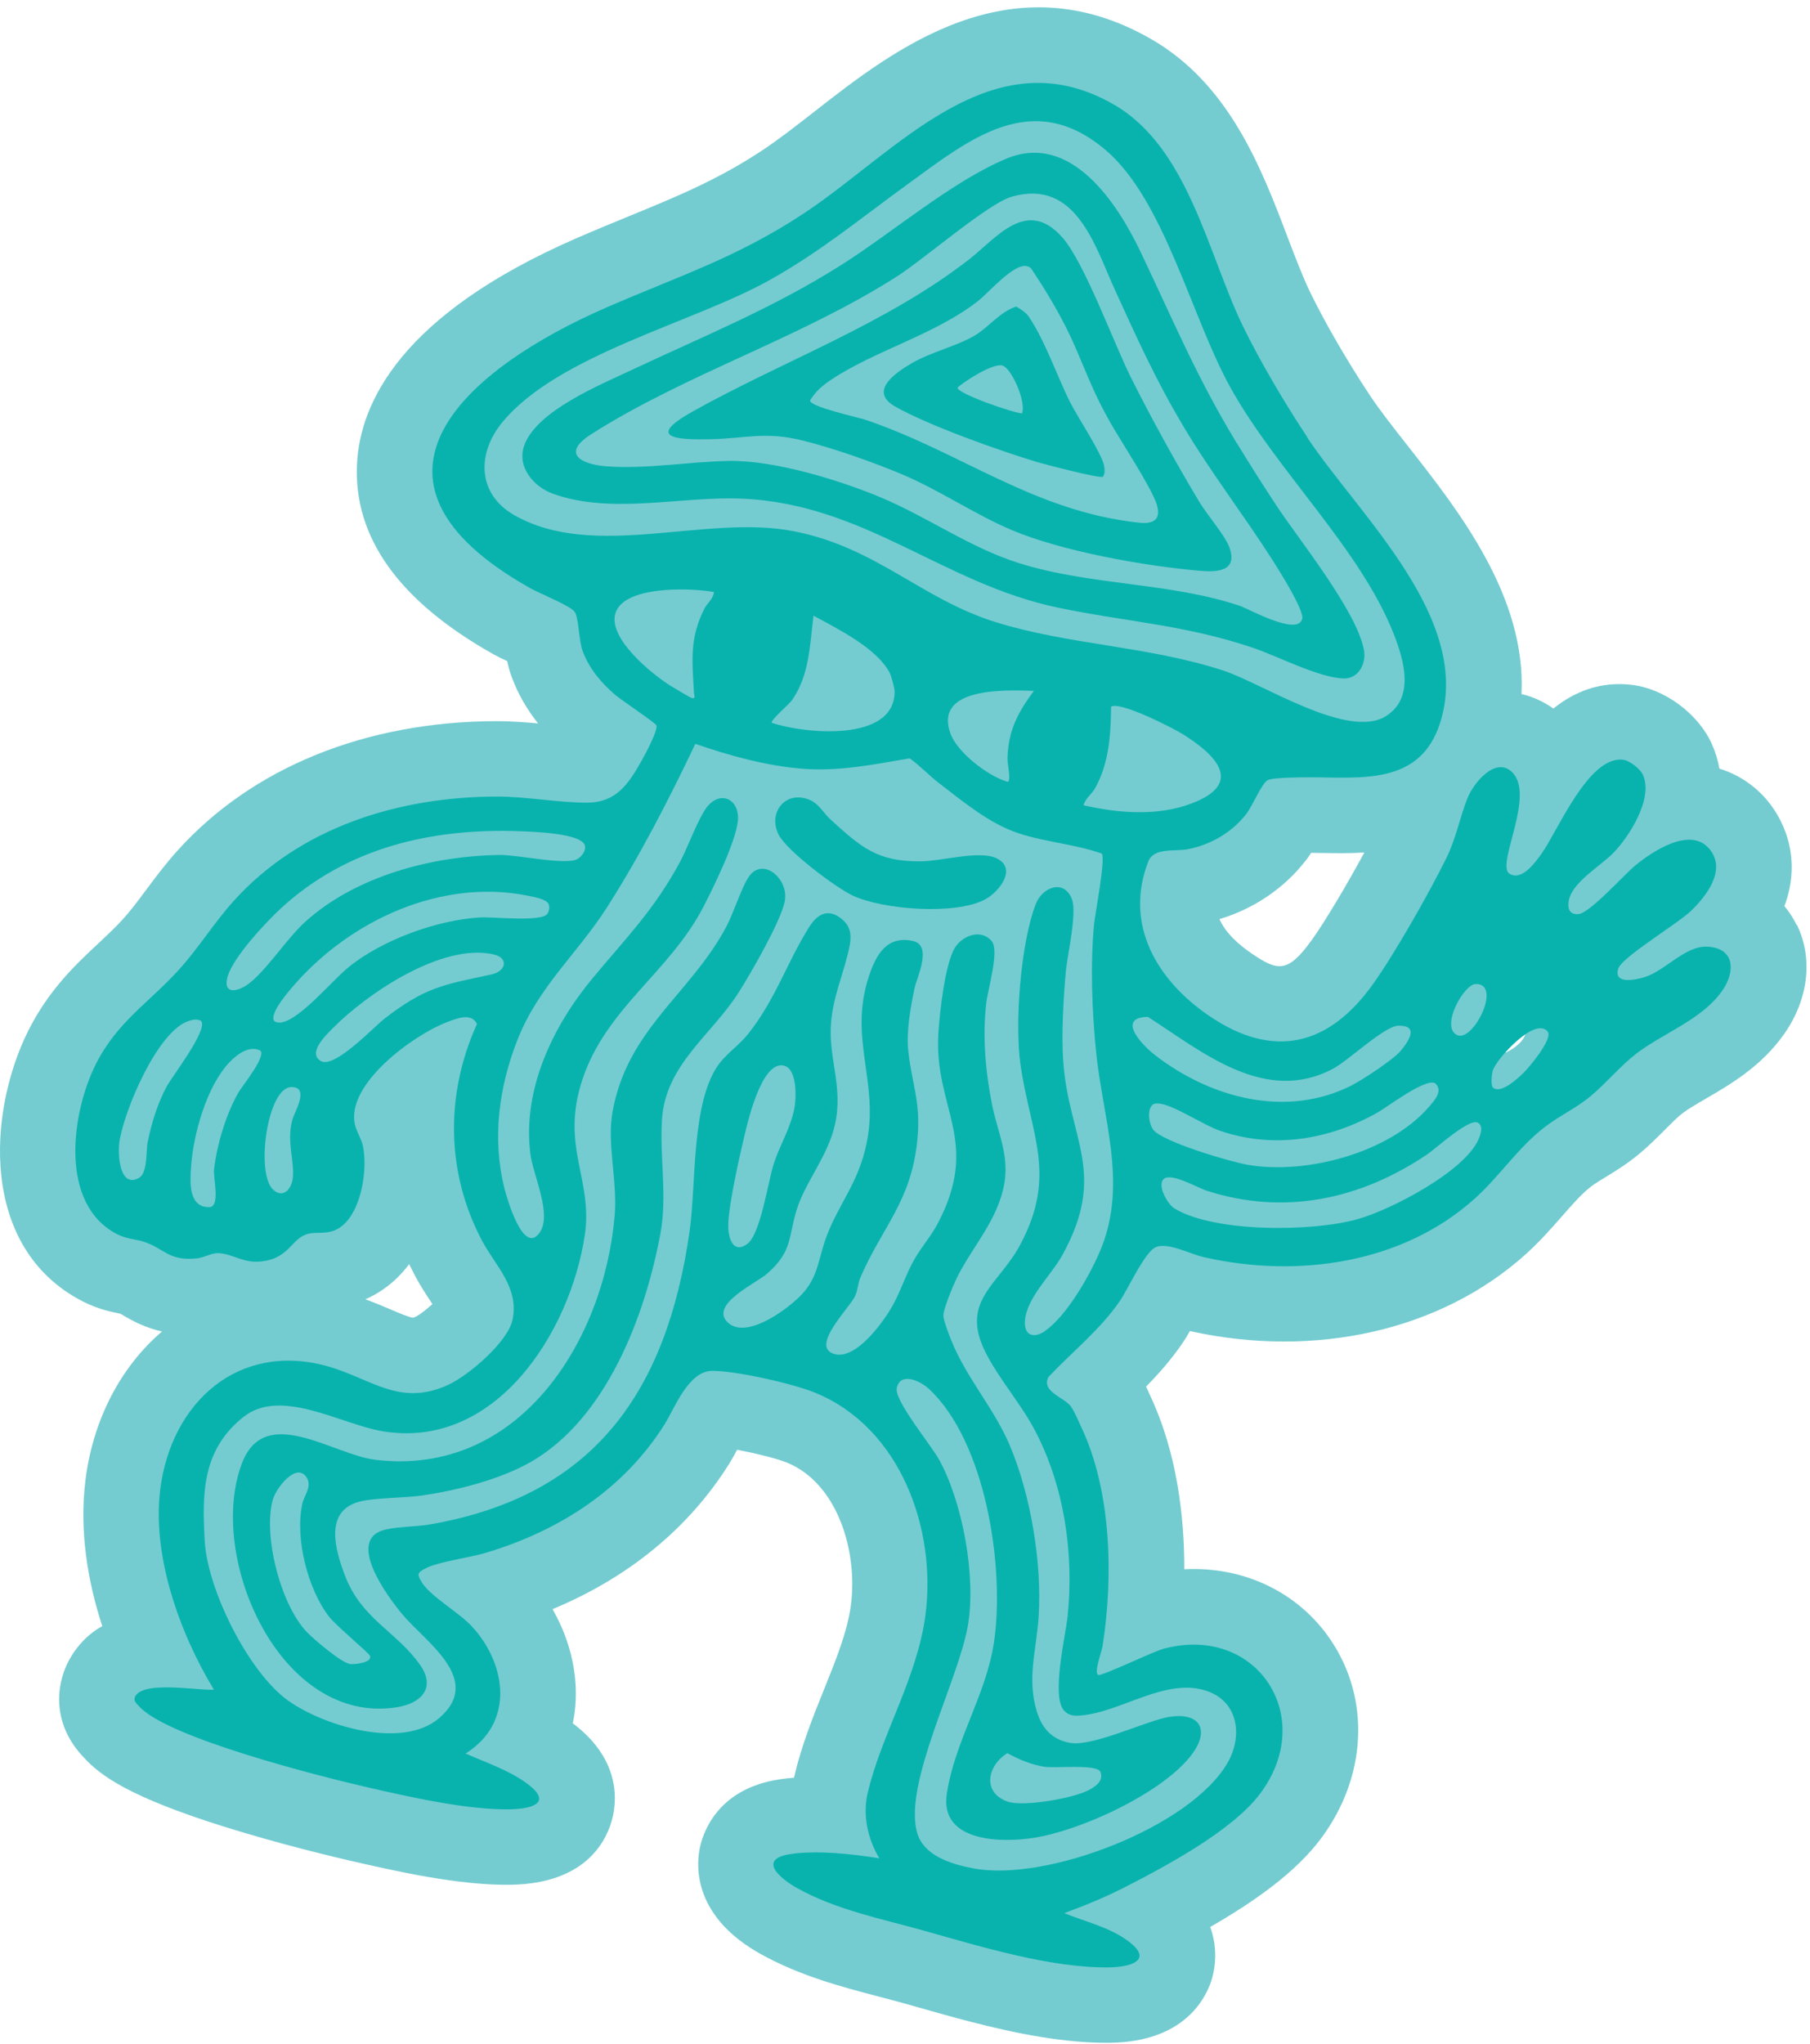 <svg width="225" height="254" viewBox="0 0 225 254" fill="none" xmlns="http://www.w3.org/2000/svg">
<path d="M223.332 114.927C222.917 114.075 222.408 113.296 221.818 112.59C223.812 107.305 222.262 102.499 219.634 99.398C218.186 97.687 216.177 96.253 213.738 95.51C213.556 94.469 213.243 93.428 212.778 92.401C211.074 88.645 206.904 85.58 202.871 85.099C198.911 84.626 195.709 85.951 193.095 88.04C191.88 87.181 190.541 86.563 189.136 86.242C189.725 74.142 181.384 63.535 175.044 55.46C173.239 53.167 171.535 50.998 170.305 49.148C167.525 44.962 164.693 40.077 162.91 36.407C161.935 34.398 161.01 31.959 160.02 29.367C156.818 20.944 152.829 10.467 143.133 4.876C125.649 -5.2 111.033 6.215 101.36 13.773C99.009 15.607 96.788 17.34 94.707 18.716C89.189 22.356 84.087 24.446 78.176 26.87C76.102 27.722 73.962 28.596 71.676 29.593C49.811 39.101 44.759 50.087 44.381 57.623C43.915 66.752 49.614 74.71 61.304 81.277C61.828 81.568 62.403 81.852 63.051 82.151C63.189 82.806 63.371 83.476 63.619 84.145C64.368 86.169 65.46 88.091 66.887 89.89C65.249 89.737 63.48 89.606 61.675 89.606C45.421 89.657 31.351 95.372 22.049 105.71C20.564 107.356 19.341 109.001 18.155 110.588C17.157 111.928 16.211 113.194 15.28 114.214C14.348 115.24 13.314 116.201 12.23 117.221C9.478 119.783 6.064 122.979 3.51 128.083C-1.491 138.072 -2.67 155.123 10.352 161.741C12.215 162.687 13.882 163.022 14.879 163.219C14.908 163.219 14.945 163.233 14.974 163.24C15.061 163.291 15.149 163.342 15.229 163.393C16.633 164.231 18.198 165.017 20.142 165.446C15.018 169.815 11.604 176.338 10.643 183.757C9.799 190.28 10.956 196.658 12.71 202.053C11.131 202.941 9.718 204.259 8.648 206.173L8.525 206.399C6.887 209.515 6.516 214.284 10.388 218.346C12.47 220.64 16.066 223.275 27.828 226.966C34.983 229.209 42.131 230.883 43.492 231.196C48.944 232.448 57.191 234.349 63.713 234.189C72.404 233.977 75.141 229.23 75.993 226.413C76.648 224.258 77.448 218.827 71.203 214.131C71.291 213.716 71.363 213.294 71.422 212.871C72.004 208.561 70.999 203.982 68.685 199.948C78.089 196.046 85.594 189.909 90.587 181.973C90.973 181.361 91.308 180.743 91.635 180.138C93.906 180.575 96.643 181.252 97.815 181.733C104.162 184.332 106.651 192.814 105.771 199.475C105.341 202.715 103.936 206.202 102.444 209.901C101.076 213.301 99.656 216.817 98.754 220.669C98.739 220.742 98.717 220.814 98.703 220.887C98.07 220.938 97.458 221.011 96.876 221.098C88.906 222.314 87.26 228.109 86.948 229.857C86.518 232.237 86.402 238.266 94.576 242.809C99.475 245.531 104.657 246.886 109.235 248.087C110.313 248.371 111.383 248.647 112.445 248.946L114.302 249.47C116.347 250.053 118.531 250.671 120.809 251.254C126.341 252.681 132.382 253.904 138.045 253.824C147.122 253.7 149.83 248.407 150.572 246.143C150.914 245.102 151.54 242.452 150.441 239.438C155.893 236.307 161.054 232.681 164.206 228.452C169.92 220.8 170.385 211.102 165.399 203.749C161.36 197.793 154.547 194.612 147.217 194.99C147.231 188.482 146.329 180.553 142.973 173.404L142.798 173.018C142.689 172.771 142.58 172.53 142.471 172.29C144.014 170.717 145.579 168.963 146.976 166.917C147.304 166.444 147.61 165.934 147.915 165.395C163.543 168.854 179.113 165.308 189.609 155.894C191.4 154.285 192.87 152.611 194.165 151.133C195.49 149.619 196.633 148.315 197.812 147.413C198.242 147.085 198.904 146.677 199.603 146.255C200.789 145.527 202.267 144.624 203.723 143.416C204.938 142.404 206.001 141.341 206.94 140.402C207.762 139.579 208.534 138.8 209.145 138.334C209.844 137.795 210.914 137.176 212.05 136.514C215.114 134.737 218.928 132.517 221.76 128.52C224.817 124.195 225.414 119.099 223.361 114.891L223.332 114.927ZM47.612 160.226C48.901 159.338 49.978 158.261 50.866 157.074C51.099 157.562 51.346 158.049 51.601 158.537C52.242 159.753 52.926 160.78 53.523 161.69C53.596 161.799 53.676 161.923 53.756 162.039C53.042 162.687 52.213 163.328 51.725 163.59C51.463 163.706 51.339 163.728 51.339 163.735C50.902 163.706 49.49 163.109 48.559 162.709C47.649 162.323 46.601 161.872 45.421 161.449C46.135 161.136 46.87 160.736 47.612 160.226ZM163.019 116.864C160.057 120.985 158.783 120.642 155.617 118.495C154.03 117.424 152.363 115.954 151.591 114.206C155.864 112.925 159.62 110.392 162.32 106.919C162.561 106.606 162.786 106.293 162.99 105.972C163.558 105.972 164.14 105.987 164.722 105.994C166.076 106.016 167.758 106.045 169.599 105.929C167.496 109.816 164.773 114.432 163.019 116.871V116.864ZM189.616 128.52C189.383 129.313 188.473 130.165 187.207 130.784C187.185 130.777 187.163 130.762 187.134 130.755C187.862 129.932 188.75 129.102 189.609 128.52H189.616Z" fill="#74CCD1"/>
<path d="M162.488 54.339C168.93 64.037 183.196 76.96 178.996 89.897C176.492 97.614 169.141 96.58 162.866 96.588C161.738 96.588 158.528 96.588 157.64 96.915C156.912 97.177 155.697 100.155 154.918 101.153C153.142 103.439 150.47 104.982 147.661 105.521C145.994 105.841 143.439 105.266 142.74 107.057C139.69 114.942 143.89 121.88 150.361 126.263C158.339 131.665 165.174 129.94 170.633 122.339C173.392 118.495 177.686 110.901 179.812 106.591C181.02 104.13 181.442 101.619 182.439 99.136C183.167 97.323 185.831 94.018 187.891 95.874C190.963 98.641 186.057 107.174 187.564 108.513C189.092 109.576 190.766 107.268 191.589 106.132C193.634 103.293 197.448 93.894 201.75 94.404C202.573 94.498 203.883 95.517 204.225 96.267C205.557 99.194 202.565 103.919 200.542 105.994C198.94 107.632 195.388 109.649 195.01 111.942C194.85 112.903 195.083 113.631 196.182 113.588C197.579 113.529 201.881 108.688 203.264 107.552C205.397 105.798 210.092 102.66 212.472 105.455C214.685 108.062 212.137 111.323 210.208 113.187C208.556 114.774 201.612 118.939 201.168 120.351C200.549 122.346 203.279 121.764 204.421 121.421C206.976 120.642 209.473 117.497 212.224 117.628C215.696 117.796 215.747 120.759 214.073 123.132C211.533 126.729 206.758 128.352 203.41 130.922C201.386 132.48 199.632 134.628 197.703 136.23C195.978 137.664 193.874 138.632 192.091 139.994C188.684 142.6 186.472 146.109 183.32 148.942C174.287 157.045 161.272 158.85 149.662 156.215C147.952 155.829 145.186 154.344 143.701 154.955C142.311 155.53 140.251 160.139 139.217 161.646C136.757 165.235 133.292 167.965 130.33 171.103C129.449 172.88 132.091 173.564 133.03 174.642C133.474 175.151 134.115 176.702 134.457 177.415C138.176 185.344 138.416 196.053 137.048 204.601C136.946 205.263 135.949 207.848 136.524 208.124C136.917 208.314 143.301 205.227 144.64 204.87C156.162 201.769 163.813 213.279 156.657 222.86C153.229 227.461 144.88 231.924 139.676 234.574C137.303 235.783 134.799 236.802 132.295 237.719C134.959 238.804 137.951 239.46 140.294 241.229C143.526 243.668 140.302 244.432 137.885 244.461C130.621 244.556 121.893 241.877 114.949 239.925C109.636 238.433 103.98 237.334 99.103 234.618C97.109 233.511 94.023 231.021 98.259 230.381C101.556 229.878 106.025 230.381 109.308 230.905C107.882 228.539 107.212 225.561 107.852 222.816C109.556 215.536 114.003 208.51 115.037 200.713C116.449 190.011 111.95 177.401 101.331 173.054C98.55 171.919 91.49 170.324 88.534 170.339C85.579 170.353 83.876 174.969 82.617 176.979C77.478 185.147 69.434 190.244 60.329 192.966C58.312 193.571 54.433 194.051 52.846 194.91C51.841 195.449 51.863 195.624 52.387 196.534C53.399 198.296 57.009 200.312 58.647 202.074C63.044 206.828 63.939 214.124 57.876 217.888C60.307 218.958 63.109 219.911 65.285 221.448C68.728 223.872 66.487 224.746 63.466 224.818C58.196 224.942 50.793 223.26 45.574 222.059C39.875 220.749 20.804 215.944 17.296 212.027C16.954 211.648 16.517 211.335 16.815 210.767C17.915 208.809 24.655 210.09 26.591 209.952C22.333 202.941 18.854 193.287 19.931 184.965C21.321 174.241 29.641 166.72 40.632 169.742C46.084 171.242 49.614 174.845 55.663 172.101C58.225 170.936 63.16 166.742 63.721 163.947C64.528 159.935 61.573 157.278 59.906 154.14C55.444 145.702 55.335 135.96 59.288 127.246C58.611 125.775 56.769 126.554 55.561 127.013C51.441 128.571 42.954 134.708 44.126 139.761C44.315 140.584 44.926 141.501 45.116 142.389C45.734 145.345 44.919 150.682 42.291 152.502C40.719 153.586 39.285 152.917 38.004 153.404C36.163 154.103 35.857 156.346 32.545 156.739C30.187 157.016 29.088 155.807 27.122 155.712C26.336 155.676 25.361 156.273 24.495 156.36C20.884 156.732 20.477 155.115 17.82 154.278C16.845 153.972 15.709 153.943 14.595 153.375C7.309 149.67 8.867 138.319 11.888 132.277C14.53 126.991 18.489 124.618 22.216 120.519C24.655 117.839 26.598 114.672 29.022 111.979C37.313 102.762 49.556 99.012 61.704 98.976C65.46 98.968 69.405 99.748 72.994 99.733C76.619 99.718 78.14 97.396 79.756 94.52C80.193 93.748 81.794 90.793 81.597 90.137C81.503 89.832 77.223 86.985 76.466 86.337C74.726 84.844 73.234 83.075 72.426 80.891C71.953 79.61 71.931 76.749 71.451 76.042C70.912 75.263 67.091 73.749 65.912 73.086C41.789 59.538 58.123 45.705 75.432 38.184C84.327 34.318 91.54 32.039 99.882 26.542C111.463 18.905 123.32 4.264 138.467 12.993C147.719 18.33 150.136 31.508 154.488 40.484C156.628 44.904 159.787 50.226 162.51 54.325L162.488 54.339ZM172.322 88.958C175.845 86.708 174.549 82.136 173.326 78.962C169.213 68.281 158.681 58.518 152.894 48.049C148.09 39.356 144.705 24.78 137.419 18.628C128.226 10.86 120.43 17.376 112.642 23.026C106.906 27.19 101.906 31.333 95.617 34.835C86.023 40.164 69.507 44.03 62.505 52.395C59.259 56.269 59.28 61.365 63.939 64.015C73.889 69.672 87.661 63.877 98.645 66.002C108.93 67.997 114.484 74.404 123.764 77.302C132.819 80.127 142.696 80.272 152.035 83.308C156.905 84.888 167.598 91.979 172.322 88.965V88.958ZM110.582 83.57C108.915 80.469 104.097 78.132 101.127 76.501C100.668 80.127 100.632 83.934 98.419 87.05C98.113 87.48 95.74 89.526 95.93 89.81C99.889 91.156 111.223 92.321 111.208 85.915C111.208 85.492 110.786 83.963 110.582 83.578V83.57ZM88.753 73.567C85.928 73.035 77.332 72.722 76.466 76.341C75.723 79.428 80.972 83.687 83.25 85.15C83.614 85.383 85.841 86.708 85.994 86.737C86.54 86.847 86.278 86.38 86.271 86.184C86.067 82.245 85.659 79.493 87.515 75.715C87.894 74.943 88.651 74.455 88.753 73.567ZM134.704 100.06C139.064 101.051 143.861 101.444 148.119 99.835C154.67 97.359 151.191 93.828 147.071 91.251C145.797 90.45 139.181 87.079 138.118 87.822C138.089 91.258 137.863 94.833 136.145 97.92C135.709 98.699 134.93 99.18 134.697 100.06H134.704ZM128.517 85.842C125.052 85.74 116.136 85.325 118.123 91.076C118.938 93.443 122.672 96.304 125.002 97.061C125.373 97.185 125.387 97.207 125.438 96.799C125.54 96.042 125.213 95.001 125.242 94.098C125.365 90.683 126.559 88.514 128.517 85.842ZM129.871 165.395C132.637 163.532 135.687 158.122 136.917 155.035C140.163 146.874 137.055 138.844 136.24 130.58C135.745 125.571 135.527 119.863 136 114.854C136.124 113.566 137.47 106.635 136.953 106.06C133.598 104.88 129.995 104.654 126.596 103.533C122.985 102.339 119.732 99.616 116.725 97.308C115.459 96.333 114.382 95.153 113.079 94.229C108.69 94.979 104.293 95.874 99.809 95.525C95.326 95.175 90.733 93.916 86.438 92.431C83.177 99.274 79.538 106.38 75.447 112.758C71.713 118.582 66.909 122.615 64.303 129.262C62.003 135.145 61.166 141.53 62.709 147.667C63.014 148.876 65.009 155.887 67.018 153.252C68.736 150.995 66.261 146.073 65.926 143.357C64.936 135.385 68.685 127.559 73.634 121.589C77.856 116.5 81.284 113.114 84.546 107.072C85.506 105.295 86.918 101.313 88.047 100.075C89.619 98.357 91.606 99.238 91.744 101.415C91.897 103.81 88.673 110.29 87.45 112.663C83.243 120.803 75.359 125.236 72.404 134.126C69.638 142.462 73.729 146.51 72.703 153.426C70.883 165.643 61.486 180.32 47.38 177.809C42.262 176.899 34.896 172.414 30.281 176.054C25.172 180.095 25.091 185.468 25.456 191.554C25.819 197.575 30.9 207.811 35.842 211.328C40.246 214.458 49.985 217.422 54.578 213.497C60.176 208.707 52.897 204.047 49.993 200.567C48.158 198.369 42.837 191.176 47.969 190.047C49.658 189.676 51.856 189.705 53.61 189.392C73.918 185.795 82.879 172.88 85.725 152.975C86.562 147.114 85.892 136.725 89.466 132.087C90.39 130.893 91.977 129.75 92.974 128.505C96.395 124.224 97.859 119.507 100.581 115.197C101.6 113.58 102.903 112.838 104.57 114.134C106.142 115.357 105.793 116.922 105.37 118.618C104.642 121.545 103.558 123.984 103.303 127.129C102.954 131.512 104.839 134.985 103.805 139.688C102.932 143.656 100.1 146.859 99.03 150.339C97.968 153.79 98.535 155.421 95.435 158.202C94.081 159.418 88.229 162.046 90.405 164.26C92.632 166.517 97.611 162.869 99.373 161.144C101.782 158.777 101.658 156.491 102.757 153.601C104.337 149.429 106.724 146.998 107.743 141.981C109.286 134.402 105.458 129.08 108.005 121.327C108.886 118.648 110.233 116.223 113.457 116.915C115.968 117.454 113.974 121.436 113.69 122.79C113.181 125.222 112.635 128.221 112.919 130.689C113.414 134.963 114.534 137.074 114.01 141.894C113.195 149.386 109.672 152.451 106.972 158.705C106.673 159.389 106.644 160.234 106.317 160.998C105.691 162.454 100.712 167.23 103.623 168.213C106.36 169.138 109.869 164.201 111.004 162.148C112.016 160.321 112.613 158.319 113.676 156.462C114.556 154.926 115.779 153.557 116.623 151.927C121.959 141.647 116.034 137.7 116.653 128.28C116.82 125.739 117.475 119.703 118.727 117.723C119.673 116.23 121.966 115.379 123.276 116.937C124.259 118.116 122.818 122.877 122.614 124.559C122.105 128.782 122.512 133.238 123.349 137.38C124.004 140.62 125.431 143.43 124.87 146.925C124.121 151.562 120.831 154.926 118.909 158.858C118.487 159.724 117.279 162.636 117.271 163.444C117.271 164.056 117.97 165.839 118.239 166.509C120.117 171.227 123.575 174.955 125.555 179.665C128.139 185.81 129.536 194.204 129.114 200.859C128.852 205.001 127.629 208.503 128.881 212.646C129.514 214.735 130.788 216.191 133.067 216.57C135.716 217.014 141.874 214.138 144.705 213.468C149.051 212.442 150.769 214.873 147.828 218.419C144.05 222.969 134.413 227.418 128.59 228.35C124.477 229.012 116.769 228.91 117.701 222.86C118.705 216.315 122.556 210.643 123.546 204.149C124.951 194.947 122.585 179.163 115.459 172.567C114.389 171.576 111.885 170.419 111.477 172.494C111.172 174.052 115.757 179.556 116.776 181.434C119.702 186.807 121.369 196.01 120.307 202.045C119.084 208.954 112.322 221.542 113.989 227.665C114.789 230.606 118.269 231.64 120.998 232.157C130.002 233.89 147.988 227.046 152.603 219.031C154.459 215.805 154.001 211.532 150.121 210.148C144.975 208.314 139.348 212.798 134.282 213.163C133.503 213.221 132.914 213.184 132.331 212.616C130.599 210.927 132.477 203.225 132.724 200.735C133.503 193.003 132.302 184.732 128.692 177.816C126.938 174.452 124.128 171.278 122.498 168.016C119.317 161.668 124.106 159.666 126.748 154.795C131.516 146.022 128.095 140.948 126.858 132.306C126.115 127.115 126.879 117.14 128.772 112.292C129.551 110.29 132.208 109.161 133.234 111.68C133.933 113.398 132.695 118.538 132.491 120.759C132.193 124.013 131.938 128.571 132.164 131.796C132.848 141.574 137.732 145.694 132.055 155.967C130.664 158.479 127.615 161.253 127.411 164.129C127.287 165.941 128.488 166.349 129.886 165.41L129.871 165.395ZM183.451 122.266C181.973 122.28 179.018 127.573 181.122 128.607C183.109 129.59 186.785 122.222 183.451 122.266ZM185.555 135.101C186.501 136.077 188.823 133.878 189.492 133.201C190.162 132.524 193.103 129.029 192.375 128.163C190.81 126.307 186.071 131.483 185.569 133.026C185.431 133.441 185.314 134.839 185.569 135.094L185.555 135.101ZM168.071 134.839C169.388 134.169 173.21 131.658 174.098 130.595C175.168 129.313 176.405 127.413 173.843 127.45C172.118 127.471 167.656 131.76 165.741 132.779C157.262 137.315 149.451 130.697 142.689 126.35C138.737 126.438 141.947 129.838 143.555 131.083C150.514 136.47 159.926 138.982 168.071 134.847V134.839ZM71.786 106.737C72.317 106.416 72.892 105.681 72.695 105.033C72.237 103.519 66.13 103.344 64.63 103.286C53.683 102.885 43.15 105.302 34.94 112.852C33.018 114.621 29.037 118.888 28.316 121.29C27.654 123.489 29.328 123.329 30.718 122.375C32.931 120.854 35.609 116.653 37.939 114.541C44.242 108.841 53.77 106.336 62.148 106.234C64.339 106.205 70.417 107.552 71.778 106.737H71.786ZM143.33 140.351C144.487 141.887 153.018 144.384 155.136 144.741C162.4 145.978 172.671 143.248 177.606 137.562C178.305 136.754 179.448 135.531 178.399 134.599C177.169 133.936 172.453 137.569 171.201 138.268C165.196 141.617 158.361 142.775 151.708 140.525C149.56 139.797 145.819 137.227 144.014 137.118C143.759 137.104 143.475 137.103 143.272 137.286C142.551 137.912 142.842 139.688 143.337 140.336L143.33 140.351ZM144.778 146.415C143.694 147.063 145.113 149.619 145.972 150.143C150.943 153.179 163.136 153.07 168.755 151.49C172.911 150.325 182.039 145.578 183.786 141.581C184.048 140.991 184.434 139.892 183.706 139.499C182.621 138.916 178.494 142.709 177.446 143.416C169.163 149.022 159.722 151.075 150.012 147.959C148.934 147.609 145.805 145.804 144.778 146.415ZM34.125 126.896C34.423 127.086 34.736 127.086 35.064 127.027C37.32 126.62 41.323 121.829 43.289 120.213C47.452 116.798 54.345 114.301 59.695 113.995C61.268 113.901 67.396 114.607 68.059 113.522C68.284 113.158 68.35 112.721 68.183 112.314C67.913 111.702 66.217 111.418 65.526 111.28C54.804 109.168 43.66 114.337 36.672 122.273C36.053 122.979 33.346 126.023 34.117 126.904L34.125 126.896ZM61.435 118.611C55.037 117.075 45.625 123.453 41.338 127.792C40.523 128.622 38.179 130.857 39.889 131.84C41.6 132.823 46.455 127.602 47.831 126.547C52.897 122.637 55.11 122.361 61.071 121.086C62.942 120.686 63.218 119.041 61.435 118.618V118.611ZM97.262 132.378C94.641 132.116 92.989 139.237 92.545 141.108C91.897 143.845 90.616 149.488 90.529 152.138C90.485 153.63 91.038 155.894 92.873 154.577C94.554 153.375 95.457 146.845 96.199 144.559C96.934 142.302 98.324 140.074 98.761 137.642C98.994 136.332 99.125 132.568 97.262 132.378ZM24.99 126.86C24.495 126.583 24.021 126.692 23.512 126.845C19.552 128.054 15.338 138.21 14.828 141.996C14.646 143.365 14.828 147.602 17.194 146.408C18.402 145.804 18.111 143.139 18.358 141.916C18.846 139.521 19.56 137.176 20.71 135.021C21.387 133.747 25.929 127.923 24.99 126.853V126.86ZM32.37 130.544C30.995 129.845 29.473 131.017 28.549 131.971C25.688 134.948 24.036 140.933 23.752 144.966C23.614 146.888 23.403 150.128 26.132 149.99C27.384 149.735 26.482 146.35 26.605 145.294C26.984 142.178 28.069 138.538 29.604 135.808C30.099 134.934 33.091 131.323 32.37 130.544ZM36.214 135.072C33.229 135.123 31.766 145.731 33.928 147.798C35.151 148.971 36.257 147.791 36.403 146.335C36.614 144.115 35.573 141.799 36.374 139.033C36.614 138.196 38.528 135.029 36.214 135.072ZM136.779 220.13C136.218 219.169 131.174 219.751 129.798 219.526C128.168 219.264 126.661 218.623 125.227 217.844C122.796 219.322 122.003 222.678 125.227 223.85C127.178 224.564 133.642 223.421 135.483 222.358C136.335 221.87 137.215 221.222 136.779 220.13Z" fill="#09B3AD"/>
<path d="M65.839 181.732C62.061 183.865 56.769 185.197 52.489 185.823C50.225 186.151 46.426 186.086 44.533 186.632C40.253 187.877 41.731 192.718 42.867 195.732C44.919 201.171 49.25 202.685 52.198 206.842C54.251 209.74 52.336 211.662 49.345 212.135C34.816 214.45 25.659 193.461 30.07 181.841C32.924 174.313 41.331 180.742 46.666 181.39C64.419 183.53 75.054 166.807 76.408 151.052C76.779 146.742 75.418 142.155 76.146 138.136C77.994 127.842 85.834 123.525 90.296 115.13C91.198 113.441 92.254 110.019 93.186 108.803C94.94 106.503 98.142 109.277 97.538 112.072C97 114.577 93.367 120.882 91.868 123.248C88.44 128.665 82.726 132.247 82.289 139.134C81.99 143.866 82.973 148.562 82.092 153.309C80.178 163.611 75.33 176.381 65.846 181.739L65.839 181.732ZM38.113 183.581C36.847 181.623 34.314 184.906 33.913 186.348C32.676 190.811 34.889 199.372 38.113 202.758C38.98 203.668 42.503 206.689 43.565 206.769C44.082 206.806 46.295 206.638 45.989 205.743C45.873 205.408 41.738 201.964 40.916 200.901C38.244 197.45 36.621 191.08 37.597 186.777C37.815 185.809 38.827 184.688 38.113 183.581Z" fill="#09B3AD"/>
<path d="M122.512 111.73C118.844 113.754 109.709 113.034 105.996 111.279C103.864 110.274 97.757 105.695 96.767 103.671C95.435 100.948 97.647 98.152 100.639 99.383C101.796 99.856 102.379 101.043 103.267 101.851C107.066 105.294 109.01 107.056 114.418 107.027C117.038 107.013 121.624 105.658 123.786 106.605C126.515 107.806 124.303 110.74 122.512 111.73Z" fill="#09B3AD"/>
<path d="M153.76 55.067C155.34 57.659 156.978 60.243 158.644 62.777C161.541 67.153 168.675 75.947 169.556 80.789C169.854 82.434 168.893 84.342 167.052 84.305C164.009 84.247 158.826 81.532 155.762 80.498C147.311 77.636 139.974 77.265 131.545 75.511C117.213 72.533 107.51 62.617 92.232 61.962C84.691 61.634 76.058 63.971 68.772 61.365C66.312 60.484 64.179 57.979 65.191 55.278C66.792 51.012 74.559 47.838 78.569 45.952C87.603 41.7 95.951 38.358 104.49 32.978C110.866 28.959 118.378 22.502 125.118 19.706C133.096 16.393 138.853 25.152 141.794 31.318C145.826 39.764 148.782 46.928 153.753 55.082L153.76 55.067ZM147.02 52.825C143.65 47.175 141.313 41.962 138.591 36.014C136.095 30.547 133.765 22.13 125.729 24.453C122.84 25.29 114.862 32.199 111.492 34.354C99.445 42.05 85.273 46.447 73.474 53.968C69.747 56.348 72.2 57.703 75.418 57.943C80.367 58.314 85.739 57.346 90.681 57.273C96.25 57.193 104.133 59.588 109.323 61.736C115.24 64.182 120.503 68.034 126.668 69.97C135.556 72.766 145.368 72.351 154.095 75.27C155.245 75.656 161.287 79.078 161.876 76.901C162.16 75.853 158.95 70.8 158.208 69.628C154.561 63.92 150.536 58.736 147.02 52.839V52.825Z" fill="#09B3AD"/>
<path d="M132.077 29.52C134.821 32.65 138.453 42.639 140.578 46.891C143.133 52.002 146.147 57.447 149.08 62.354C149.983 63.861 152.283 66.541 152.814 67.982C153.921 71.011 151.322 71.113 149.124 70.924C142.296 70.334 132.055 68.521 125.78 65.871C121.136 63.905 116.776 60.884 112.06 58.911C108.42 57.382 103.602 55.693 99.809 54.746C95.114 53.574 92.756 54.484 88.279 54.579C84.072 54.673 80.258 54.404 86.059 51.157C97.364 44.83 110.138 40.266 120.467 32.228C123.888 29.563 127.644 24.467 132.077 29.527V29.52ZM138.023 52.511C135.92 48.798 135.25 46.76 133.598 42.974C132.149 39.661 130.257 36.48 128.255 33.473C128.102 33.225 127.891 33.123 127.615 33.065C126.006 32.737 122.92 36.334 121.675 37.324C116.405 41.518 108.799 43.542 103.376 47.145C102.277 47.881 101.396 48.609 100.705 49.752C100.574 50.531 106.724 51.87 107.525 52.14C119.47 56.173 128.488 63.541 141.583 64.946C143.41 65.143 144.385 64.553 143.788 62.667C143.104 60.527 139.385 54.907 138.023 52.511Z" fill="#09B3AD"/>
<path d="M133.052 50.022C133.933 51.791 136.99 56.377 137.252 57.884C137.339 58.372 137.376 58.787 137.114 59.239C136.742 59.493 129.864 57.695 128.888 57.404C124.15 55.97 115.488 52.897 111.288 50.524C107.86 48.58 111.441 46.236 113.406 45.093C115.765 43.731 118.989 42.996 121.216 41.664C122.898 40.659 124.303 38.737 126.333 38.089C126.858 38.409 127.534 38.817 127.877 39.327C129.922 42.355 131.4 46.724 133.045 50.029L133.052 50.022ZM127.047 51.361C127.593 50.014 125.817 45.872 124.652 45.435C123.575 45.027 119.95 47.313 119.04 48.165C118.909 48.879 126.071 51.354 127.047 51.361Z" fill="#09B3AD"/>
</svg>
